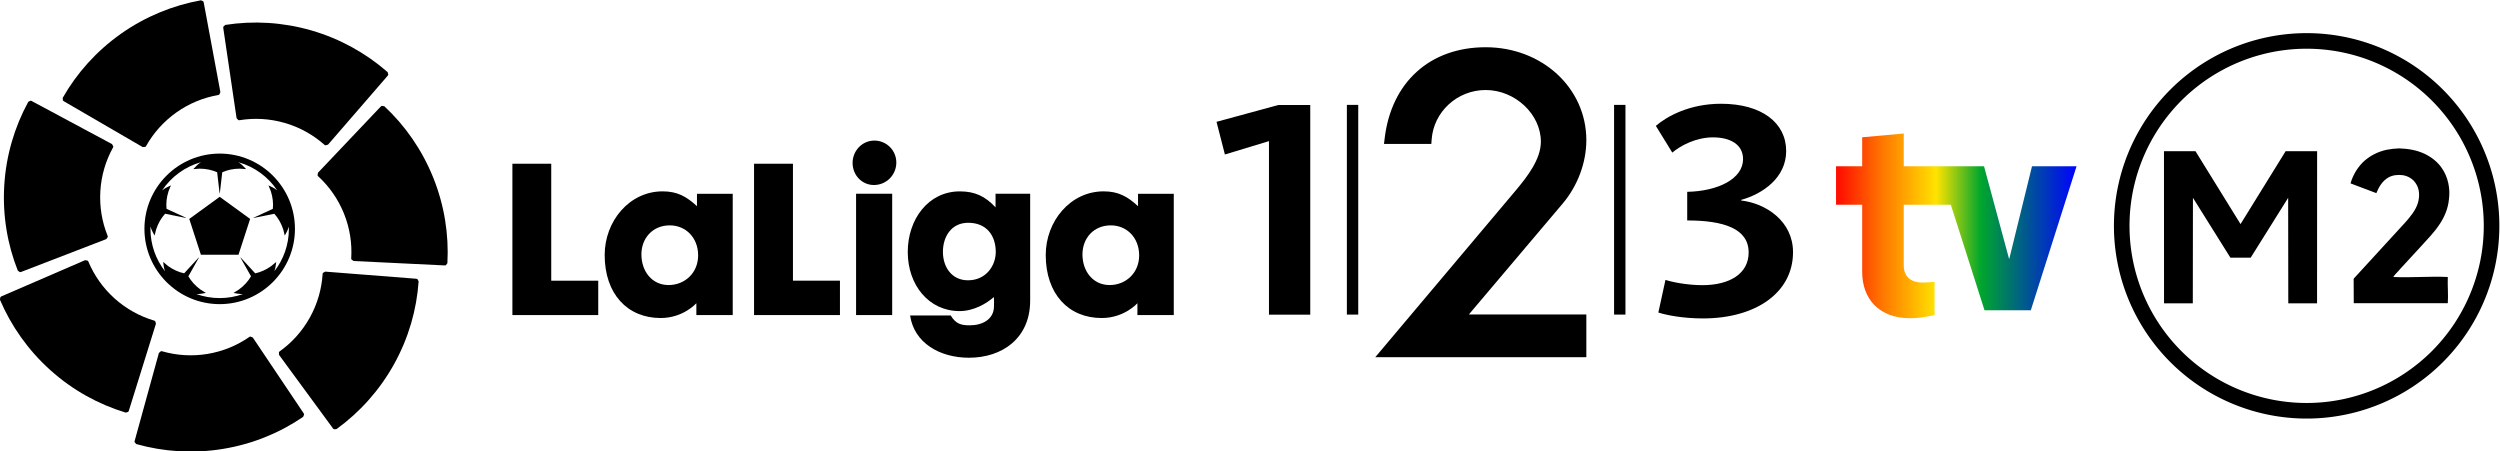 <svg version="1.1" viewBox="0 0 5349.9 966" xml:space="preserve" xmlns="http://www.w3.org/2000/svg"><defs><linearGradient id="a" x1="798.43" x2="867.92" y1="707.66" y2="707.66" gradientTransform="matrix(5.556 0 0 5.556 -1220.7 -2927.1)" gradientUnits="userSpaceOnUse"><stop stop-color="#ff0900" offset="0"/><stop stop-color="#ff7900" offset=".197"/><stop stop-color="#ffe300" offset=".417"/><stop stop-color="#00a62d" offset=".602"/><stop stop-color="#0002ff" offset="1"/></linearGradient></defs><g transform="matrix(1.333 0 0 -1.333 -357.22 1822.6)">
<g transform="matrix(5.556 0 0 5.556 -1220.7 -2927.1)"><g transform="matrix(8.836 0 0 8.836 286.07 744.67)"><path d="m0 0 4e-3 -0.085 0.032-0.028 2.572-1.495 6e-3 -3e-3 0.087 6e-3 0.021 0.021 7e-3 0.012c0.237 0.421 0.568 0.796 0.988 1.094 0.421 0.298 0.888 0.485 1.365 0.568l0.01 2e-3 0.029 0.014 0.034 0.081-1e-3 5e-3 -0.544 2.925-1e-3 6e-3 -0.015 0.033-0.076 0.033-7e-3 -2e-3c-0.909-0.165-1.809-0.528-2.612-1.096-0.805-0.57-1.441-1.287-1.899-2.091" fill-rule="evenodd"/></g><g transform="matrix(8.836 0 0 8.836 273.08 694.73)"><path d="m0 0 0.07-0.05 0.041 8e-3 2.775 1.07 7e-3 1e-3 0.051 0.073-4e-3 0.029-5e-3 0.014c-0.18 0.448-0.266 0.94-0.235 1.454 0.031 0.516 0.177 0.997 0.411 1.421l5e-3 9e-3 8e-3 0.031-0.042 0.078-5e-3 2e-3 -2.622 1.406-5e-3 3e-3 -0.034 9e-3 -0.075-0.039-3e-3 -7e-3 1e-3 1e-3c-0.442-0.812-0.722-1.74-0.781-2.723-0.06-0.984 0.102-1.93 0.442-2.789" fill-rule="evenodd"/></g><g transform="matrix(8.836 0 0 8.836 304.27 653.71)"><path d="m0 0 0.082 0.023 0.019 0.037 0.885 2.841 2e-3 6e-3 -0.024 0.084-0.026 0.015-0.013 4e-3c-0.462 0.138-0.903 0.377-1.287 0.72-0.384 0.344-0.67 0.758-0.858 1.204l-3e-3 9e-3 -0.019 0.026-0.088 0.015-5e-3 -2e-3 -2.73-1.181-6e-3 -3e-3 -0.028-0.021-0.015-0.083 2e-3 -6e-3c0.363-0.85 0.917-1.646 1.651-2.303 0.733-0.658 1.576-1.118 2.461-1.385" fill-rule="evenodd"/></g><g transform="matrix(8.836 0 0 8.836 355.53 652.48)"><path d="m0 0 0.033 0.079-0.016 0.038-1.658 2.47-4e-3 6e-3 -0.081 0.034-0.028-0.01-0.011-8e-3c-0.397-0.275-0.86-0.468-1.367-0.552-0.51-0.083-1.011-0.047-1.477 0.087l-0.01 3e-3 -0.031 1e-3 -0.067-0.059-1e-3 -5e-3 -0.791-2.869-2e-3 -4e-3 -1e-3 -0.037 0.055-0.063 7e-3 -2e-3h-1e-3c0.889-0.25 1.857-0.317 2.829-0.157 0.972 0.159 1.859 0.526 2.622 1.048" fill-rule="evenodd"/></g><g transform="matrix(8.836 0 0 8.836 388.9 691.64)"><path d="m0 0-0.041 0.075-0.04 0.01-2.966 0.232-6e-3 1e-3 -0.077-0.043-0.01-0.029v-0.014c-0.032-0.482-0.166-0.964-0.416-1.414-0.251-0.452-0.59-0.823-0.983-1.104l-9e-3 -7e-3 -0.021-0.024 5e-3 -0.088 3e-3 -5e-3 1.76-2.399 2e-3 -4e-3 0.029-0.024 0.083 4e-3 5e-3 4e-3c0.749 0.543 1.401 1.26 1.879 2.121 0.478 0.862 0.739 1.785 0.803 2.707" fill-rule="evenodd"/></g><g transform="matrix(8.836 0 0 8.836 379 742.22)"><path d="m0 0-0.084 0.015-0.034-0.024-2.048-2.159-5e-3 -5e-3 -0.014-0.086 0.016-0.025 0.01-0.01c0.355-0.328 0.644-0.736 0.838-1.213 0.193-0.479 0.267-0.976 0.238-1.46l-1e-3 -0.01 7e-3 -0.031 0.071-0.052h5e-3l2.973-0.144h4e-3l0.036 6e-3 0.05 0.067v8e-3c0.05 0.922-0.096 1.88-0.465 2.794s-0.921 1.698-1.597 2.329" fill-rule="evenodd"/></g><g transform="matrix(8.836 0 0 8.836 333.03 765.73)"><path d="m0 0-0.063-0.058-3e-3 -0.041 0.435-2.944 1e-3 -6e-3 0.059-0.065 0.03-3e-3 0.014 2e-3c0.476 0.077 0.976 0.053 1.47-0.09 0.497-0.143 0.934-0.392 1.297-0.713l7e-3 -6e-3 0.028-0.015 0.085 0.024 4e-3 4e-3 1.948 2.25 3e-3 3e-3 0.016 0.033-0.021 0.081-6e-3 4e-3h1e-3c-0.696 0.608-1.541 1.085-2.486 1.359-0.947 0.273-1.905 0.324-2.819 0.181" fill-rule="evenodd"/></g><g transform="matrix(8.836 0 0 8.836 331.42 728.55)"><path d="m0 0c-1.357 0-2.461-1.104-2.461-2.461 0-1.358 1.104-2.462 2.461-2.462s2.461 1.104 2.461 2.462c0 1.357-1.104 2.461-2.461 2.461m1.788-3.848c0.037 0.099 0.049 0.216 0.061 0.306l-0.16-0.134c-0.169-0.122-0.352-0.203-0.527-0.24l-0.477 0.519-6e-3 -4e-3 0.345-0.612c-0.09-0.157-0.223-0.308-0.396-0.433l-0.176-0.111c0.089-0.016 0.203-0.04 0.309-0.036-0.237-0.086-0.494-0.132-0.761-0.132-0.268 0-0.524 0.046-0.763 0.132 0.107-5e-3 0.221 0.02 0.311 0.036l-0.177 0.111c-0.171 0.125-0.305 0.276-0.395 0.433l0.345 0.612-6e-3 4e-3 -0.477-0.518c-0.176 0.036-0.358 0.117-0.528 0.239l-0.159 0.134c0.012-0.091 0.023-0.208 0.062-0.308-0.299 0.384-0.477 0.864-0.477 1.389l2e-3 0.074c0.027-0.107 0.089-0.212 0.133-0.295l0.051 0.202c0.066 0.203 0.169 0.378 0.293 0.513l0.681-0.138 2e-3 7e-3 -0.636 0.291c-0.019 0.178 1e-3 0.376 0.065 0.574l0.078 0.194c-0.087-0.042-0.203-0.093-0.289-0.166 0.297 0.444 0.746 0.776 1.272 0.924-0.098-0.058-0.183-0.155-0.252-0.227l0.208 0.015c0.211 0 0.408-0.044 0.573-0.118l0.08-0.689h7e-3l0.08 0.689c0.164 0.074 0.361 0.118 0.572 0.118l0.208-0.015c-0.069 0.071-0.154 0.168-0.252 0.226 0.526-0.148 0.974-0.479 1.27-0.922-0.085 0.072-0.2 0.123-0.287 0.165l0.078-0.194c0.064-0.199 0.084-0.396 0.065-0.575l-0.635-0.291 2e-3 -7e-3 0.681 0.138c0.123-0.134 0.226-0.31 0.292-0.512l0.05-0.202c0.045 0.083 0.107 0.187 0.133 0.293l2e-3 -0.072c0-0.524-0.178-1.005-0.475-1.387" fill-rule="evenodd"/></g><g transform="matrix(8.836 0 0 8.836 322.63 709.67)"><path d="m0 0 0.38-1.17h1.23l0.38 1.17-0.995 0.723" fill-rule="evenodd"/></g><g transform="matrix(8.836 0 0 8.836 440.8 681.89)"><path d="m0 0h-2.807v4.949h1.27v-3.825h1.537" fill-rule="evenodd"/></g><g transform="matrix(8.836 0 0 8.836 442.66 699.25)"><path d="m0 0c0 1.105 0.807 2.081 1.893 2.081 0.477 0 0.775-0.162 1.125-0.485v0.406h1.169v-3.967h-1.189v0.388s-0.425-0.484-1.168-0.484c-1.087 0-1.83 0.788-1.83 2.061m2.129 0.969c-0.566 0-0.928-0.426-0.928-0.949 0-0.55 0.343-1.003 0.889-1.003 0.528 0 0.966 0.395 0.966 0.97 0 0.581-0.406 0.982-0.927 0.982" fill-rule="evenodd"/></g><g transform="matrix(8.836 0 0 8.836 510.64 681.89)"><path d="m0 0h-2.809v4.949h1.272v-3.825h1.537" fill-rule="evenodd"/></g><path d="m514.29 725.86c0 3.535 2.801 6.451 6.292 6.451 3.473 0 6.345-2.792 6.345-6.345 0-3.588-2.872-6.495-6.468-6.495-3.42 0-6.168 2.792-6.168 6.389m1.007-43.97h10.436v35.063h-10.436z" fill-rule="evenodd"/><g transform="matrix(8.836 0 0 8.836 530.23 700.11)"><path d="m0 0c0 1.072 0.673 1.983 1.703 1.983 0.495 0 0.832-0.161 1.168-0.523v0.446h1.132v-3.496c0-1.227-0.909-1.867-2.002-1.867-0.96 0-1.798 0.491-1.924 1.383h1.327c0.165-0.272 0.33-0.323 0.623-0.323 0.413 0 0.793 0.193 0.793 0.626 0 0.104 7e-3 0.195-6e-3 0.298-0.229-0.207-0.654-0.459-1.118-0.459-1.009 0-1.696 0.853-1.696 1.932m1.976 0.956c-0.553 0-0.826-0.458-0.826-0.949 0-0.511 0.298-0.932 0.819-0.932 0.591 0 0.909 0.48 0.909 0.925 0 0.53-0.293 0.956-0.902 0.956" fill-rule="evenodd"/></g><g transform="matrix(8.836 0 0 8.836 570.1 699.25)"><path d="m0 0c0 1.105 0.806 2.081 1.893 2.081 0.476 0 0.775-0.162 1.125-0.485v0.406h1.169v-3.967h-1.189v0.388s-0.426-0.484-1.168-0.484c-1.087 0-1.83 0.788-1.83 2.061m2.128 0.969c-0.566 0-0.927-0.426-0.927-0.949 0-0.55 0.342-1.003 0.889-1.003 0.527 0 0.965 0.395 0.965 0.97 0 0.581-0.406 0.982-0.927 0.982" fill-rule="evenodd"/></g><g transform="matrix(8.836 0 0 8.836 646.53 682)"><path d="m0 0v6.857h-1.045l-2.02-0.55 0.274-1.068 1.441 0.437v-5.676" fill-rule="evenodd"/></g><path d="m657.11 682.03h3.287v60.592h-3.287z"/><path d="m734.32 682.03h3.287v60.592h-3.287z"/><g transform="matrix(8.836 0 0 8.836 760.02 680.92)"><path d="m0 0c1.725 0 2.943 0.844 2.943 2.166 0 1.019-0.893 1.598-1.695 1.69v0.021c0.7 0.193 1.471 0.722 1.471 1.596 0 0.926-0.801 1.547-2.131 1.547-1.024 0-1.765-0.407-2.131-0.723l0.538-0.874c0.275 0.233 0.782 0.498 1.33 0.498 0.568 0 0.984-0.234 0.984-0.712 0-0.641-0.812-1.048-1.826-1.069v-0.936c1.187 0 2.009-0.264 2.009-1.047 0-0.692-0.619-1.069-1.512-1.069-0.497 0-1.004 0.102-1.208 0.173l-0.233-1.068c0.253-0.082 0.792-0.193 1.461-0.193" fill-rule="evenodd"/></g><g transform="matrix(8.836 0 0 8.836 665.31 669.71)"><path d="m0 0 4.566 5.42c0.412 0.487 0.85 1.056 0.85 1.628 0 0.9-0.844 1.69-1.805 1.69-0.929 0-1.705-0.713-1.767-1.624l-0.01-0.139h-1.548l0.02 0.167c0.214 1.847 1.48 2.995 3.305 2.995 1.846 0 3.292-1.335 3.292-3.038 0-0.735-0.282-1.492-0.775-2.076l-3.067-3.625h3.842v-1.398h-6.903" fill-rule="evenodd"/></g></g><path d="m3257.5 1146.9v-46.544h-41.978v-61.764h41.978v-107.77c0-43.794 27.445-74.381 76.836-74.381 15.122 0 22.044 1.718 39.326 4.91v53.515c-5.722-0.599-11.613-1.125-18.608-1.178-20.572 0-30.833 10.359-30.833 27.69v97.211h75.56l54.055-169.34h74.381l73.399 231.1h-71.534l-36.381-148.22h-0.54l-40.063 148.22h-128.88v52.632l-66.722-6.088" fill="url(#a)"/><path d="m3971 1314.1a309.37 309.37 0 0 1-309.38-309.38 309.37 309.37 0 0 1 309.38-309.38 309.37 309.37 0 0 1 309.38 309.38 309.37 309.37 0 0 1-309.38 309.38zm0-25.02a284.36 284.36 0 0 0 284.36-284.36 284.36 284.36 0 0 0-284.36-284.36 284.36 284.36 0 0 0-284.36 284.36 284.36 284.36 0 0 0 284.36 284.36z" style="paint-order:normal"/><g transform="translate(-18.041 -1.223)"><path d="m3760 1125.8h50.582l72.34-117.01 72.4 117.01h50.544l-0.097-244.25h-46.195l-0.21 169.41-60.128-96.045h-32.629l-60.106 96.045-0.217-169.41h-46.18z" stroke-width=".75"/><path d="m4117.7 1128.1c6.426 1.305 12.987 1.927 19.54 2.204 14.186-0.337 28.545-2.699 41.464-8.818 10.737-5.279 20.605-12.829 27.345-22.824 10.078-14.411 13.729-32.789 11.427-50.095-1.297-14.494-7.063-28.32-15.176-40.31-8.698-13.264-20.027-24.444-30.562-36.186-10.955-11.802-21.699-23.791-32.714-35.526-3.389-4.409-7.993-7.944-10.917-12.713 30.866-1.345 59.201 1.444 87.525 0-0.503-14.372 0.978-28.798 0-42.117-50.476-0.072-105.75-0.077-150.94 0l-0.188 39.339 4.334 4.738c26.146 28.605 52.419 57.083 78.572 85.68 8.255 9.343 16.616 19.255 20.312 31.394 2.932 10.265 2.827 22.194-3.434 31.237-4.634 7.333-12.799 12.004-21.294 13.227-7.701 0.877-15.896 0.202-22.719-3.772-9.5-5.369-15.394-15.229-19.33-25.104l-41.404 15.656c3.479 12.582 10.325 24.174 19.405 33.524 10.595 10.362 24.249 17.486 38.758 20.462z" stroke-width=".75"/></g></g></svg>
